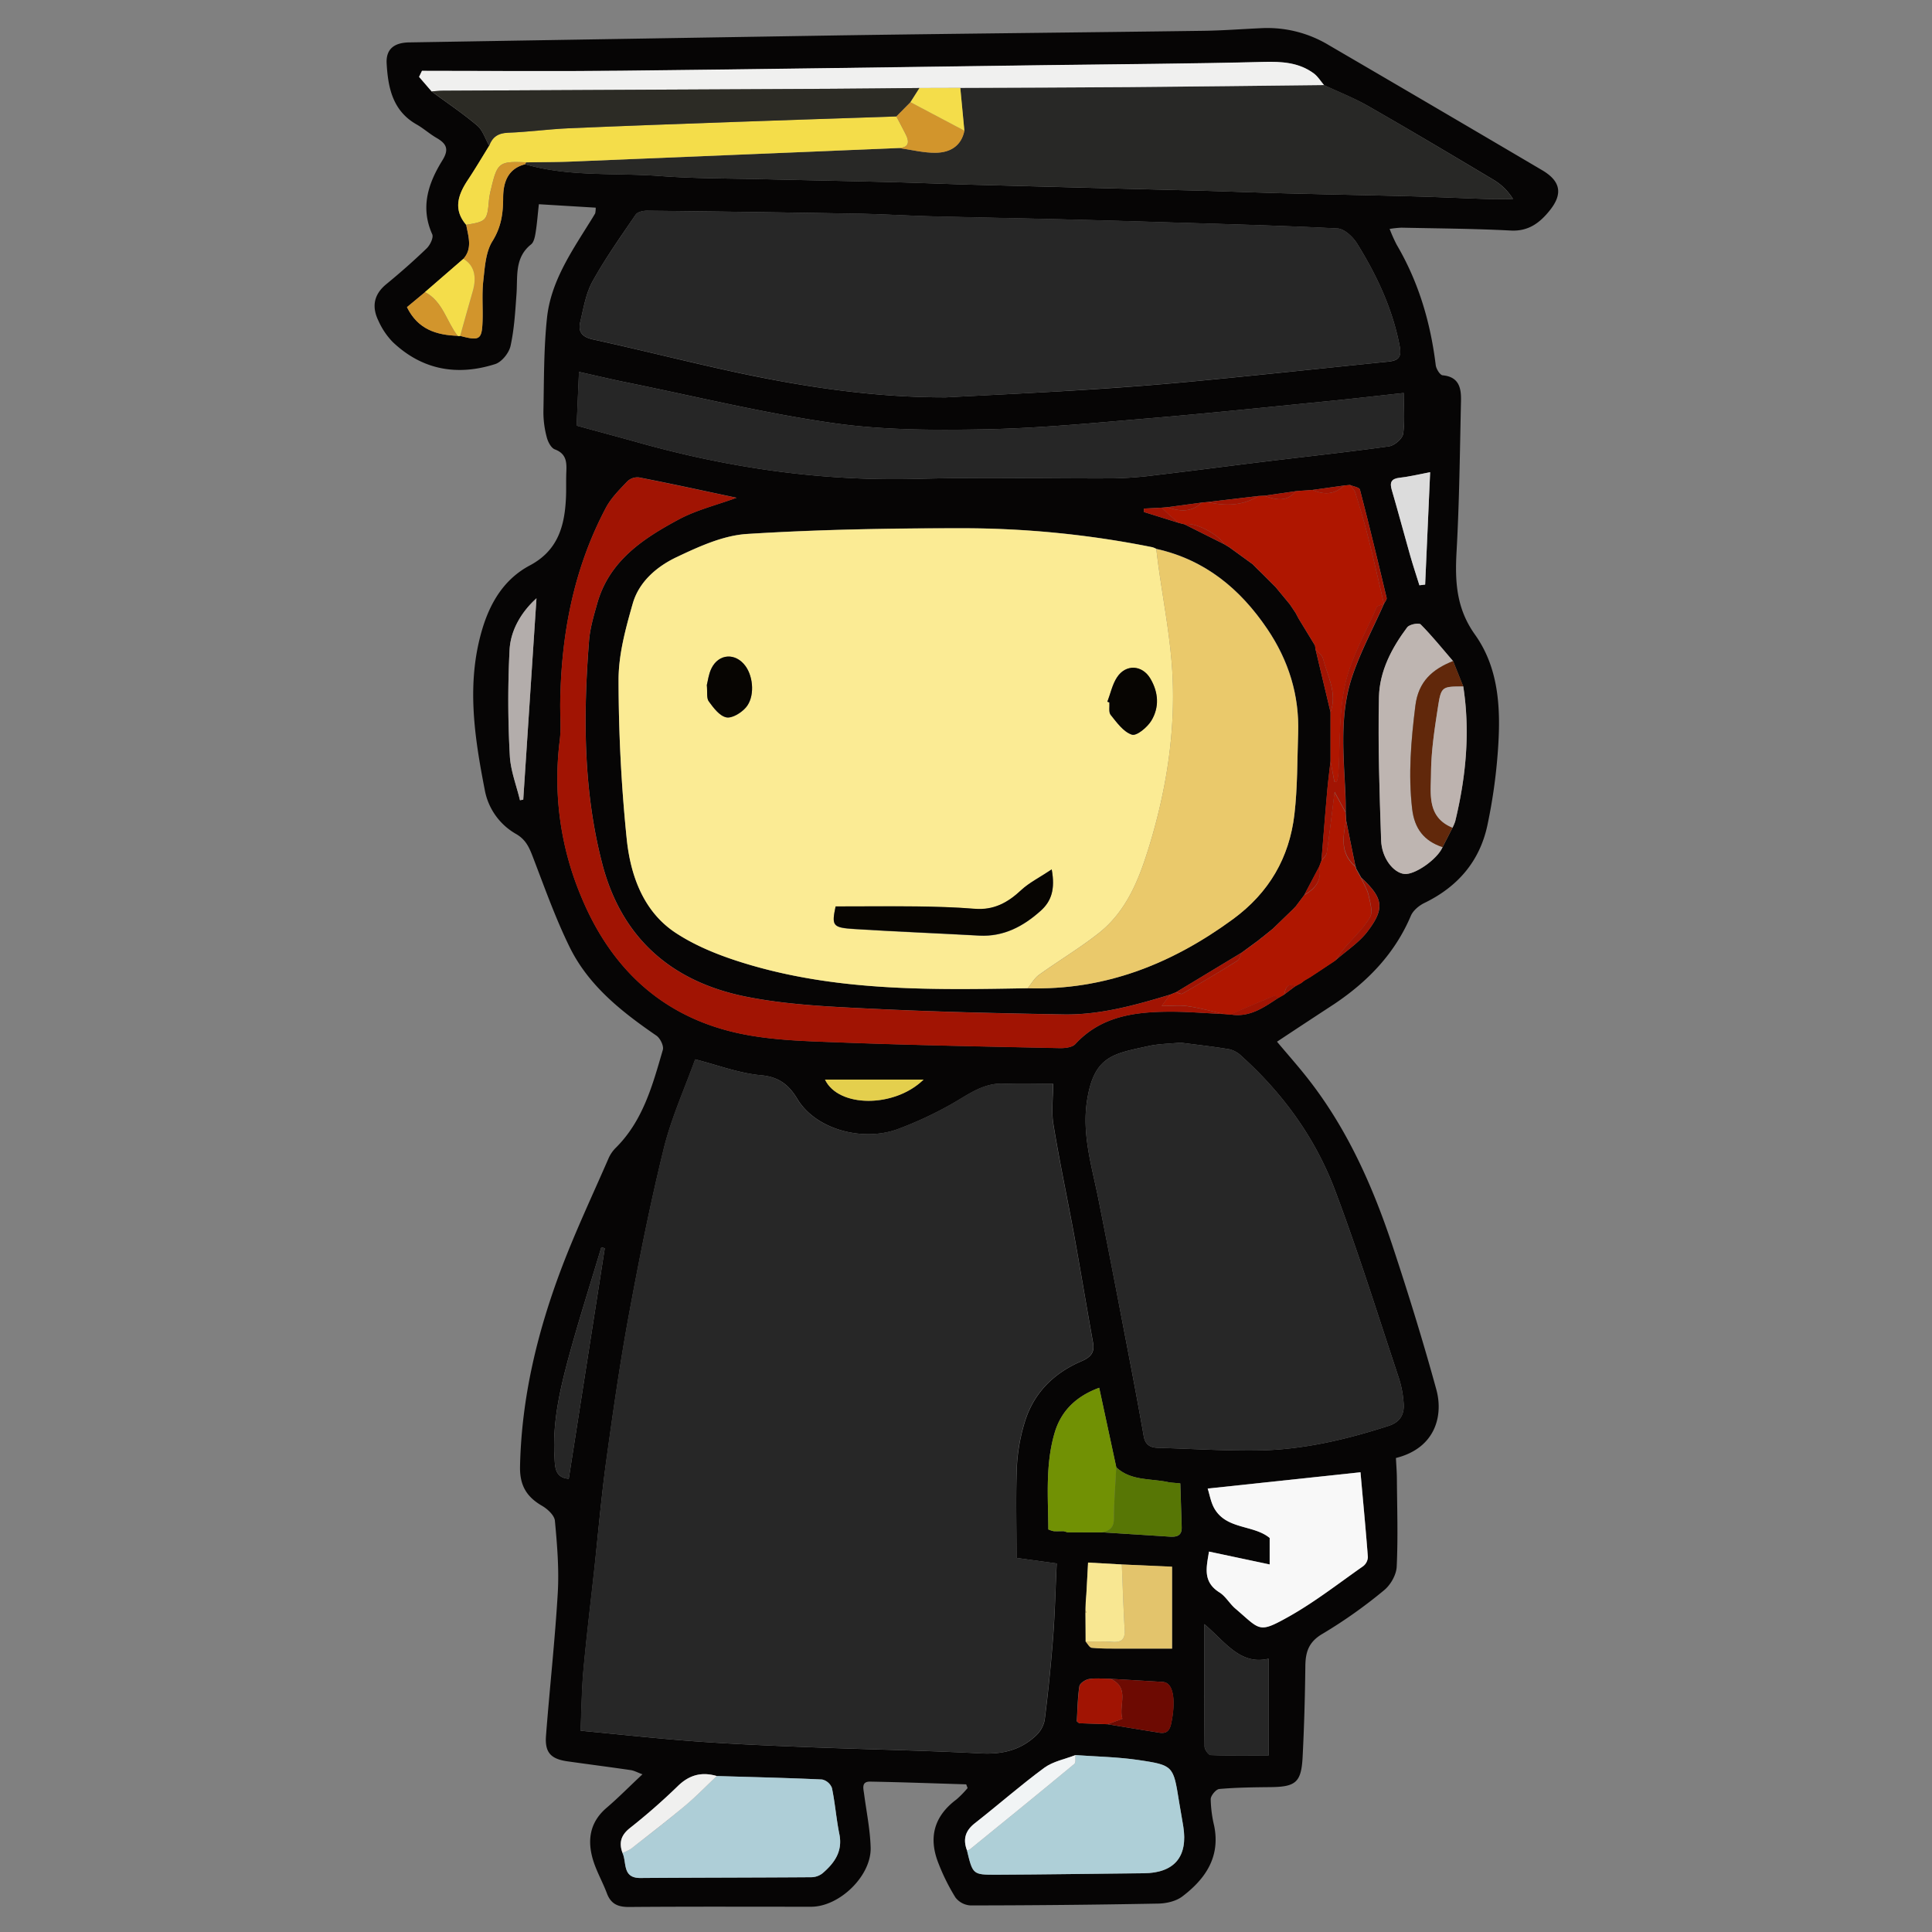 <svg id="Layer_1" data-name="Layer 1" xmlns="http://www.w3.org/2000/svg" viewBox="0 0 820 820"><rect x="0" y="0" width="820" height="820" fill="#808080" stroke="none"/><path d="M542,442.13c4.64,5.52,8.88,10.29,12.82,15.3,17,21.55,27.91,46.2,36.43,72,6.61,20,12.83,40.1,18.39,60.39,2.94,10.75-.16,24.75-17.17,29,.14,2.82.39,5.78.41,8.73.09,12.48.52,25-.08,37.43-.17,3.48-2.63,7.77-5.4,10a206.41,206.41,0,0,1-26,18.41c-5.93,3.43-7.3,7.69-7.37,13.74-.15,12.87-.5,25.74-1.16,38.6-.56,10.78-2.93,12.67-13.64,12.78-7.25.07-14.51.16-21.72.79-1.4.12-3.62,2.78-3.65,4.3a52.86,52.86,0,0,0,1.47,11.34c2.69,13.28-3.76,22.58-13.55,30-2.65,2-6.72,2.94-10.16,3q-39.87.75-79.74.78a8.69,8.69,0,0,1-6.35-3.36,87.16,87.16,0,0,1-7.19-14.44c-4.35-10.87-2-20,7.6-27.17a41.84,41.84,0,0,0,4.74-4.85l-.6-1.57c-13.58-.41-27.16-.92-40.74-1.16-3.86-.07-2.89,2.94-2.58,5.32,1,7.56,2.56,15.12,2.77,22.71.32,12-13.25,25.08-25.26,25.08-25.81,0-51.62-.11-77.43.1-4.71,0-7.59-1.36-9.26-5.81-1.82-4.85-4.48-9.42-5.94-14.36-2.44-8.28-1.28-15.85,5.79-21.9,5-4.26,9.62-9,15.25-14.24-2.26-.84-3.56-1.58-4.94-1.78-8.94-1.3-17.91-2.46-26.86-3.72-7.08-1-9.69-3.74-9.14-10.85,1.55-20.25,3.81-40.45,5-60.72.58-10.13-.27-20.4-1.22-30.54-.21-2.31-3.13-5-5.48-6.36-6.56-3.81-9.48-8.68-9.32-16.65.6-29.06,7.29-56.81,17.44-83.76,6-15.9,13.28-31.32,20.07-46.92a14.53,14.53,0,0,1,3-4.48c11.68-11.51,15.74-26.72,20.1-41.71.48-1.64-1.1-4.88-2.69-6-14.7-10.09-28.67-21.09-36.74-37.35-6-12.17-10.6-25.1-15.47-37.82-1.66-4.33-3-8-7.63-10.58a27.09,27.09,0,0,1-13.08-18.72c-4.38-22.52-7.83-45.12-1.08-67.91,3.46-11.67,9.5-21.51,20.23-27.21,11.93-6.33,14.78-16.7,15.34-28.66.17-3.62,0-7.26.15-10.88.19-4.18.12-7.85-4.87-9.72-1.63-.61-3-3.32-3.47-5.31a40.88,40.88,0,0,1-1.38-10.71c.27-13.27.13-26.61,1.52-39.77,1.6-15.14,10.09-27.68,17.95-40.28.85-1.36,1.71-2.71,2.51-4.11a10.91,10.91,0,0,0,.22-2.41l-24.13-1.46c-.52,4.7-.79,8.45-1.4,12.15-.28,1.73-.73,4-1.93,4.92-7.05,5.64-5.62,13.51-6.16,21s-.95,14.87-2.53,22.07c-.66,3-3.73,6.82-6.52,7.71-16.11,5.13-31,2.53-43.52-9.4a31,31,0,0,1-6-8.92c-2.9-5.89-2.11-11.15,3.3-15.59,5.9-4.84,11.65-9.9,17.14-15.2,1.46-1.4,3-4.59,2.36-6C178.28,87.9,181.83,77.63,187.8,68c2.95-4.77,1.6-7.08-2.54-9.48-2.95-1.71-5.54-4.06-8.51-5.74C166.61,47,164.7,37.15,164.11,27c-.36-6.14,3.15-8.88,9.48-9q91.83-1.52,183.66-3c51.13-.75,102.26-1.22,153.38-1.92,8.44-.11,16.86-.78,25.3-1.15A50.48,50.48,0,0,1,564,19.16q45.3,26.42,90.49,53.05c7.88,4.63,9,10.06,3.16,17.24-4.14,5.13-8.92,8.78-16.38,8.4-15.47-.81-31-.89-46.47-1.22a45.3,45.3,0,0,0-5,.53,65.47,65.47,0,0,0,3,6.72c9.3,15.82,14.36,33,16.57,51.11.2,1.59,1.8,4.19,2.94,4.3,7,.65,7.9,5.48,7.78,10.79-.47,21.33-.69,42.68-1.88,64-.71,12.69-.15,24.1,7.81,35.26,10.63,14.93,11,32.89,9.64,50.52a230.48,230.48,0,0,1-4.36,30.39c-3.27,15.33-12.6,26.13-26.75,33-2.29,1.11-4.8,3.21-5.75,5.46-6.78,16-18.22,27.82-32.37,37.34C558.51,431.24,550.61,436.41,542,442.13ZM535.41,398l-1.28,1.08v0l-4.93,3.62L527,404.32l-27.82,16.81-2.47,1c-14.81,4.49-29.77,8.68-45.38,8.41-27.36-.49-54.73-1.1-82.05-2.45-17.61-.86-35.44-1.65-52.65-5.09-31.26-6.25-52.73-24.59-61-56.39-8.1-31.17-8.1-62.86-5.61-94.65.42-5.34,2-10.64,3.47-15.84,5.11-18.12,19.52-27.58,34.73-35.73,7.39-3.95,15.81-6,24.42-9.13-14.15-3-27.77-6-41.44-8.64a6.23,6.23,0,0,0-4.88,1.63c-3.29,3.47-6.87,7-9.08,11.13-13.78,25.94-19.08,54-19.45,83.08-.06,5.24.45,10.55-.19,15.71a129,129,0,0,0,9,66.14c12.51,30.44,34.18,51,66.53,58.15,14.37,3.17,29.49,3.43,44.31,4,30.77,1.17,61.56,1.72,92.35,2.38,2.24.05,5.31-.3,6.62-1.72,10.68-11.61,24.65-13.6,39.17-13.74,8-.08,16,.65,24.08,1l2.45.15c8.21,1.48,14.37-3,20.63-7.13l2.36-1.34,4.84-3.62,2.4-1.3,1.37-1.07,2.27-1.31,3.63-2.38h0l7.26-4.83h0c4.53-4,9.84-7.39,13.45-12.09,7.63-9.93,6.78-14.31-2.57-23h0l-2.22-4a.86.86,0,0,0-.22-.81q-2-9.63-3.92-19.26c-.08-1.24-.15-2.48-.22-3.72,0-2.78,0-5.56-.16-8.34-.75-16.42-2.44-33,2.84-48.92,3.55-10.69,9-20.76,13.56-31.11h0c.4-.87,1.29-1.84,1.12-2.57-3.65-15.33-7.35-30.65-11.32-45.9-.25-1-2.76-1.35-4.22-2l-2.48.23-13.33,1.87-2.45.19-2.31.15-2.47.21-13.32,1.92-2.47.11-21.65,2.57-2.5.24-14.51,1.95-2.41.2-7.57.38c0,.48,0,1,0,1.46l14.82,4.62,2.36.58L519.63,231l2.12,1.29,9.94,7.21,0,0,1.26,1.28,1.13,1.13,1.3,1.25,6,6,6.06,7.33,0,0,2.47,3.68,1.22,2.31,7,11.5.27,1.79,6.33,26.54q0,10.36,0,20.73c-.46,4.16-1,8.32-1.38,12.49-.88,9.93-1.66,19.86-2.47,29.8-.32.83-.63,1.66-.94,2.49q-3.17,6-6.32,12l0,0-3.61,4.81,0,0-1.13,1.19-8.61,8.33L535.49,398ZM458,731.39l12,.41c6.62,1.09,13.24,2.21,19.87,3.25,3.12.49,6.1,1.58,7.18-3.46,1.9-8.87,1.21-16.3-2.52-17.52a4.81,4.81,0,0,0-1.18-.22q-11.09-.68-22.16-1.31c-3,0-6.07-.39-9,.09-1.55.25-3.89,1.82-4.08,3.07-.76,4.9-.8,9.91-1.1,14.88ZM194.23,142.51l.54.17.57-.11c8.29,2.2,9.23,1.6,9.48-6.56.17-5.63-.33-11.31.31-16.88s1-12.11,3.85-16.72c3.74-6,4.54-11.74,4.57-18.4,0-6.37,1.84-12.42,9.36-14.29,18.8,5.46,38.26,3.53,57.41,5,14,1.06,28.12,1,42.18,1.3,18.5.46,37,.8,55.5,1.27,12.05.31,24.1.83,36.15,1.15q47.34,1.28,94.67,2.47c12.46.34,24.91.84,37.36,1.16,17.89.47,35.79.79,53.68,1.27,10.65.29,21.28.8,31.92,1.14,3.47.11,6.94,0,10.41,0a24.32,24.32,0,0,0-8-8C616.39,65.85,598.61,55.26,580.66,45c-6-3.42-12.46-5.94-18.72-8.87-1.37-1.61-2.51-3.54-4.16-4.8-6.43-4.86-13.77-5.23-21.65-5-30.6.77-61.22.95-91.84,1.36-60.22.8-120.44,1.73-180.66,2.37-28.17.3-56.35.05-84.53.05l-1.23,2.56,5.35,6.19c6.48,4.77,13.19,9.24,19.3,14.43,2.41,2.05,3.46,5.69,5.13,8.61-3,4.87-5.93,9.81-9.1,14.58-4.14,6.25-6.27,12.45-.67,19,.88,4.93,2.76,9.94-1.24,14.44L180.39,124l-7.66,6.36C177.36,139.8,185.23,142.17,194.23,142.51Zm266.5,541,0,1.14q0,6,.07,12.09c.85.92,1.64,2.54,2.58,2.64,3.59.38,7.24.33,10.86.35,7.76,0,15.53,0,23.24,0V665L476.13,664l-14.32-.8c-.26,4.94-.49,9.21-.73,13.49l-.25,3.1C460.79,681.05,460.76,682.28,460.73,683.51ZM621.05,291.37l-4.32-10.8c-4.52-5.24-8.87-10.65-13.73-15.55-.78-.79-4.77,0-5.7,1.22-6.62,8.77-11.79,18.68-12,29.65-.45,20.23.23,40.5.92,60.74.25,7.58,5.19,13.77,9.83,14.3,4.43.5,14.06-6.25,16.25-11.39q2.1-4.12,4.22-8.25a19,19,0,0,0,1.14-2.69C622.2,329.73,624,310.69,621.05,291.37Zm-153.36,359c9.57.61,19.15,1.2,28.72,1.84,3,.2,5.26-.33,5.15-4q-.29-9.29-.59-18.6c-2.76-.29-4-.29-5.1-.54-7.49-1.63-15.79-.43-22.07-6.27-2.39-11.1-4.77-22.2-7.27-33.79-9.57,3.51-16.1,9.62-18.9,19.06-4,13.51-2.77,27.39-2.69,41.06a12,12,0,0,0,2.3.75c1.4.08,2.81,0,4.22,0l1.61.45ZM264.19,786.43c1.93,4-.24,10.71,7.65,10.65,24.17-.18,48.34-.15,72.52-.33a7.91,7.91,0,0,0,4.77-1.69c5-4.32,8.61-9.25,7.12-16.6-1.32-6.49-1.8-13.14-3.16-19.61a5.84,5.84,0,0,0-4.18-3.58c-14.88-.69-29.77-1-44.66-1.47-6.48-1.88-11.78-.49-16.76,4.45A263.35,263.35,0,0,1,267.21,776C263.5,779,262.62,782.2,264.19,786.43Zm192.27-41.52c-4.45,1.74-9.51,2.66-13.23,5.39-10.11,7.45-19.57,15.78-29.47,23.53-4.06,3.18-5.11,6.8-3.36,11.47,2.47,10.22,2.47,10.43,12.17,10.39,21-.08,41.92-.44,62.88-.62,13-.12,18.83-7,16.76-19.92-.57-3.58-1.24-7.13-1.82-10.71C498,749.51,498,749.2,483.14,747,474.33,745.7,465.36,745.56,456.46,744.91ZM436.17,419.44c32.72,1,61.18-10.29,87.22-29.44,15.25-11.22,23.83-26,26-44.41,1.33-11.36,1.19-22.9,1.58-34.36.56-16.2-4-30.94-13.09-44.31-11.55-17.07-26.53-29.4-47.11-34a8.94,8.94,0,0,0-1.64-.69,409.74,409.74,0,0,0-80.89-8.06c-30.4,0-60.84.52-91.17,2.43-10.19.64-20.48,5.37-29.95,9.86-8.34,4-15.93,10.41-18.58,19.74-3,10.51-6,21.49-6,32.27A669.7,669.7,0,0,0,266,356c1.6,15.62,7.12,31,20.88,40,9.69,6.35,21.17,10.58,32.41,13.82C357.52,420.84,396.88,420.13,436.17,419.44Zm-4.72,241.79c0-13.24-.36-25.92.15-38.56a77.33,77.33,0,0,1,3.3-18.88c3.75-12.49,12.32-21,24.19-26.07,3.57-1.54,5.64-3.49,4.88-7.7-2.74-15.17-5.26-30.37-8-45.52-2.89-15.73-6.24-31.37-8.83-47.15C446.2,471.82,447,466,447,460c-7.48,0-14.27.22-21-.06-9.06-.36-15.56,5.08-22.85,9.08a159.72,159.72,0,0,1-22.27,10.29c-14.75,5.32-34.59.13-42.41-12.83-3.5-5.8-7.67-9.42-15.4-10.1-9.38-.83-18.52-4.35-28-6.76-4.45,12.41-10.09,24.8-13.3,37.79-5.74,23.31-10.44,46.89-14.8,70.5-3.81,20.66-6.79,41.48-9.66,62.29-2.08,15.07-3.39,30.24-5,45.37-1.57,14.33-3.32,28.64-4.64,43-.76,8.31-.82,16.68-1.24,26,16.48,1.56,32.37,3.32,48.3,4.49,15.61,1.14,31.26,1.82,46.9,2.43,24.9,1,49.82,1.41,74.7,2.71,9,.47,16.71-1.34,23.21-7.39a12.33,12.33,0,0,0,3.86-6.71q2.23-17.57,3.59-35.25c.79-10.34,1-20.72,1.53-31.27Zm-30-492.58c18.65-1,37.3-1.85,55.94-3,16.4-1,32.8-2.22,49.16-3.78,27.5-2.61,55-5.58,82.46-8.35,4-.4,6-1.39,5.1-6.42-3-15.9-9.71-30.19-18.12-43.73-1.77-2.85-5.4-6.25-8.32-6.4-25.08-1.29-50.2-1.91-75.31-2.69q-21.09-.66-42.19-1.2c-18.3-.45-36.6-.78-54.9-1.26-10.44-.28-20.87-.94-31.31-1.12q-44.67-.8-89.36-1.26c-1.63,0-4,.52-4.79,1.66-6.34,9.28-12.87,18.5-18.31,28.31-2.84,5.12-3.82,11.34-5.21,17.17-1,4.12.6,6.45,5.32,7.48,21.54,4.7,42.91,10.22,64.48,14.75C344.2,164.67,372.57,168.72,401.45,168.65ZM501,442.53c-4.9.5-9.38.52-13.65,1.47-14.81,3.27-23.05,4.06-26,23.28-2.2,14.34,2.16,28.12,4.92,42q5.63,28.25,11,56.52c2.8,14.52,5.59,29.06,8.14,43.63.67,3.82,2.74,5,6.17,5.08,14,.38,27.94,1.29,41.89,1.12,19.19-.23,37.72-4.57,55.93-10.46,4.91-1.59,6.73-4.95,6.35-9.6a45.31,45.31,0,0,0-2-10.6c-8.87-26.65-17.22-53.51-27.12-79.78-8.32-22.07-22-41-39.63-56.89a11.2,11.2,0,0,0-5.14-2.94C514.8,444.17,507.63,443.4,501,442.53ZM595.78,166.8c-11.42,1.24-22.08,2.48-32.77,3.53-25.11,2.48-50.2,5.11-75.34,7.22-23.16,1.95-46.36,4.21-69.58,4.66-21.44.42-43.18.39-64.34-2.62-29.29-4.16-58.16-11.26-87.21-17.16-6.44-1.3-12.83-2.82-20.78-4.59-.36,8-.68,15.27-1,22.81,9.4,2.57,18.09,4.9,26.76,7.33,38.7,10.81,78,16.37,118.31,15.25,27.59-.77,55.21-.06,82.82-.2a162,162,0,0,0,18-1.39c15.49-1.82,31-3.88,46.45-5.76,17.49-2.13,35-4,52.44-6.44,2.29-.32,5.66-3.18,6-5.26C596.34,178.73,595.78,173.07,595.78,166.8ZM513.13,658.54c-1,6.43-2.86,12.75,4.45,17.31,2.65,1.65,4.31,4.78,6.75,6.86,10.64,9.08,9.74,10.64,22.4,3.58,11.16-6.23,21.34-14.21,31.85-21.57a5.15,5.15,0,0,0,2-3.86c-.92-12.21-2.09-24.4-3.13-36l-64.86,6.92c.83,2.57,1.33,5.81,2.85,8.46,5.19,9,16.65,6.85,23.46,12.5V664ZM538.44,704c-12.09,2.91-18.5-7.29-27.29-14.67,0,18.22-.06,35.09.11,51.95,0,1.27,1.67,3.59,2.62,3.62,7.77.3,15.55.17,24.56.17ZM227.7,253.94c-5.88,5.3-10.87,12.88-11.41,21.68a422.57,422.57,0,0,0,.09,45c.29,6.39,2.81,12.68,4.31,19l1.39-.24C224,310.78,225.84,282.14,227.7,253.94Zm13.7,373.7,15.29-97.85-1.47-.41c-4.63,15.48-9.56,30.88-13.8,46.47-3.78,13.92-7,28-6.08,42.65C235.59,622.64,235.47,627.16,241.4,627.64ZM607,200.41c-5,1-8.94,1.91-12.89,2.35-3.58.41-4.36,1.9-3.38,5.24,2.71,9.26,5.18,18.59,7.82,27.86,1.2,4.21,2.59,8.37,3.89,12.55l2.44-.29C605.58,232.44,606.27,216.76,607,200.41ZM350.16,458.21c5.68,11.94,29.46,12.1,41.81,0Z" style="fill:#060505"/><path d="M431.45,661.23l17,2.33c-.49,10.55-.74,20.93-1.53,31.27q-1.35,17.67-3.59,35.25a12.33,12.33,0,0,1-3.86,6.71c-6.5,6.05-14.22,7.86-23.21,7.39-24.88-1.3-49.8-1.74-74.7-2.71-15.64-.61-31.29-1.29-46.9-2.43-15.93-1.17-31.82-2.93-48.3-4.49.42-9.3.48-17.67,1.24-26,1.32-14.35,3.07-28.66,4.64-43,1.65-15.13,3-30.3,5-45.37,2.87-20.81,5.85-41.63,9.66-62.29,4.36-23.61,9.06-47.19,14.8-70.5,3.21-13,8.85-25.38,13.3-37.79,9.46,2.41,18.6,5.93,28,6.76,7.73.68,11.9,4.3,15.4,10.1,7.82,13,27.66,18.15,42.41,12.83A159.72,159.72,0,0,0,403.06,469c7.29-4,13.79-9.44,22.85-9.08,6.78.28,13.57.06,21,.06,0,6-.76,11.81.15,17.34,2.59,15.78,5.94,31.42,8.83,47.15,2.77,15.15,5.29,30.35,8,45.52.76,4.21-1.31,6.16-4.88,7.7-11.87,5.1-20.44,13.58-24.19,26.07a77.33,77.33,0,0,0-3.3,18.88C431.09,635.31,431.45,648,431.45,661.23Z" style="fill:#272727"/><path d="M436.17,419.44c-39.29.69-78.65,1.4-116.89-9.63-11.24-3.24-22.72-7.47-32.41-13.82-13.76-9-19.28-24.38-20.88-40a669.7,669.7,0,0,1-3.45-67.47c0-10.78,3-21.76,6-32.27,2.65-9.33,10.24-15.78,18.58-19.74,9.47-4.49,19.76-9.22,29.95-9.86,30.33-1.91,60.77-2.41,91.17-2.43a409.74,409.74,0,0,1,80.89,8.06,8.94,8.94,0,0,1,1.64.69c.24,2,.47,3.94.73,5.91,2.12,15.84,5.33,31.63,6.14,47.54,1.23,24.38-2.55,48.46-9.6,71.81-4.3,14.23-9.61,28.42-21.93,38-8,6.28-16.84,11.56-25.13,17.52C439,415.19,437.75,417.53,436.17,419.44ZM446.37,369c-5,3.36-9.45,5.55-12.9,8.78-5.71,5.36-11.73,8.7-19.88,8s-16.48-.91-24.73-1c-11.41-.16-22.83,0-34.22,0-1.73,8.19-1.31,9,7.93,9.58,17.67,1.11,35.35,1.84,53,2.79,10.35.55,18.69-3.88,26.1-10.52C446.22,382.54,447.93,377.46,446.37,369ZM470,297.83l.82.33c.15,1.81-.38,4.16.57,5.31,2.63,3.23,5.46,7.22,9,8.37,2,.64,6.59-3.19,8.29-6,3.38-5.65,2.95-12-.44-17.76s-10.45-6.29-14.19-.55C472.11,290.53,471.34,294.36,470,297.83Zm-170-7.08c.31,3.1-.17,5.59.85,7,2,2.71,4.56,6.16,7.42,6.75,2.45.5,6.37-1.93,8.32-4.2,3.77-4.39,3.24-12.78-.14-17.5-4.18-5.83-11.42-5.45-14.52,1C300.73,286.2,300.43,289.07,300,290.75Z" style="fill:#fbeb94"/><path d="M401.45,168.65c-28.88.07-57.25-4-85.36-9.88-21.57-4.53-42.94-10.05-64.48-14.75-4.72-1-6.31-3.36-5.32-7.48,1.39-5.83,2.37-12,5.21-17.17,5.44-9.81,12-19,18.31-28.31.78-1.14,3.16-1.68,4.79-1.66q44.68.5,89.36,1.26c10.44.18,20.87.84,31.31,1.12,18.3.48,36.6.81,54.9,1.26q21.09.52,42.19,1.2c25.11.78,50.23,1.4,75.31,2.69,2.92.15,6.55,3.55,8.32,6.4,8.41,13.54,15.11,27.83,18.12,43.73.95,5-1.05,6-5.1,6.42-27.49,2.77-55,5.74-82.46,8.35-16.36,1.56-32.76,2.74-49.16,3.78C438.75,166.8,420.1,167.65,401.45,168.65Z" style="fill:#272727"/><path d="M501,442.53c6.66.87,13.83,1.64,20.93,2.83A11.2,11.2,0,0,1,527,448.3c17.65,15.87,31.31,34.82,39.63,56.89,9.9,26.27,18.25,53.13,27.12,79.78a45.31,45.31,0,0,1,2,10.6c.38,4.65-1.44,8-6.35,9.6-18.21,5.89-36.74,10.23-55.93,10.46-14,.17-27.93-.74-41.89-1.12-3.43-.1-5.5-1.26-6.17-5.08-2.55-14.57-5.34-29.11-8.14-43.63q-5.43-28.27-11-56.52c-2.76-13.88-7.12-27.66-4.92-42,2.93-19.22,11.17-20,26-23.28C491.59,443.05,496.07,443,501,442.53Z" style="fill:#272727"/><path d="M561.94,36.1C568.2,39,574.69,41.55,580.66,45c18,10.29,35.73,20.88,53.49,31.49a24.32,24.32,0,0,1,8,8c-3.47,0-6.94.09-10.41,0-10.64-.34-21.27-.85-31.92-1.14-17.89-.48-35.79-.8-53.68-1.27-12.45-.32-24.9-.82-37.36-1.16q-47.32-1.26-94.67-2.47c-12-.32-24.1-.84-36.15-1.15-18.5-.47-37-.81-55.5-1.27-14.06-.34-28.17-.24-42.18-1.3-19.15-1.44-38.61.49-57.41-5q.18-.42.39-.81c6.43-.11,12.87-.08,19.29-.34q69.51-2.82,139-5.75c5.25.73,10.5,2.11,15.73,2,5.85-.11,10.69-2.8,12-9.37q-.87-9.09-1.73-18.17c23.93-.1,47.85-.14,71.78-.33C506.89,36.75,534.42,36.4,561.94,36.1Z" style="fill:#282826"/><path d="M436.17,419.44c1.58-1.91,2.85-4.25,4.8-5.65,8.29-6,17.1-11.24,25.13-17.52,12.32-9.62,17.63-23.81,21.93-38,7.05-23.35,10.83-47.43,9.6-71.81-.81-15.91-4-31.7-6.14-47.54-.26-2-.49-3.94-.73-5.91,20.58,4.55,35.56,16.88,47.11,34,9,13.37,13.65,28.11,13.09,44.31-.39,11.46-.25,23-1.58,34.36-2.16,18.38-10.74,33.19-26,44.41C497.35,409.15,468.89,420.44,436.17,419.44Z" style="fill:#eac96b"/><path d="M595.78,166.8c0,6.27.56,11.93-.28,17.38-.33,2.08-3.7,4.94-6,5.26-17.44,2.45-35,4.31-52.44,6.44-15.49,1.88-31,3.94-46.45,5.76a162,162,0,0,1-18,1.39c-27.61.14-55.23-.57-82.82.2-40.31,1.12-79.61-4.44-118.31-15.25-8.67-2.43-17.36-4.76-26.76-7.33.33-7.54.65-14.78,1-22.81,8,1.77,14.34,3.29,20.78,4.59,29,5.9,57.92,13,87.21,17.16,21.16,3,42.9,3,64.34,2.62,23.22-.45,46.42-2.71,69.58-4.66,25.14-2.11,50.23-4.74,75.34-7.22C573.7,169.28,584.36,168,595.78,166.8Z" style="fill:#262626"/><path d="M519.62,430.42c-8-.36-16.06-1.09-24.08-1-14.52.14-28.49,2.13-39.17,13.74-1.31,1.42-4.38,1.77-6.62,1.72-30.79-.66-61.58-1.21-92.35-2.38-14.82-.57-29.94-.83-44.31-4-32.35-7.13-54-27.71-66.53-58.15a129,129,0,0,1-9-66.14c.64-5.16.13-10.47.19-15.71.37-29.12,5.67-57.14,19.45-83.08,2.21-4.16,5.79-7.66,9.08-11.13a6.23,6.23,0,0,1,4.88-1.63c13.67,2.68,27.29,5.65,41.44,8.64-8.61,3.14-17,5.18-24.42,9.13C273,228.57,258.57,238,253.46,256.15c-1.47,5.2-3.05,10.5-3.47,15.84-2.49,31.79-2.49,63.48,5.61,94.65,8.26,31.8,29.73,50.14,61,56.39,17.21,3.44,35,4.23,52.65,5.09,27.32,1.35,54.69,2,82.05,2.45,15.61.27,30.57-3.92,45.38-8.41L493.05,427c4.18,0,7.73-.42,11.15.1C509.39,427.83,514.48,429.27,519.62,430.42Z" style="fill:#a11403"/><path d="M561.94,36.1c-27.52.3-55.05.65-82.57.87-23.93.19-47.85.23-71.78.33l-17.33.05c-12.27.11-24.54.26-36.81.33q-82.72.42-165.43.81c-1.6,0-3.2.21-4.8.31l-5.35-6.19,1.23-2.56c28.18,0,56.36.25,84.53-.05,60.22-.64,120.44-1.57,180.66-2.37,30.62-.41,61.24-.59,91.84-1.36,7.88-.2,15.22.17,21.65,5C559.43,32.56,560.57,34.49,561.94,36.1Z" style="fill:#f0f0ef"/><path d="M534.14,210.52l2.47-.11c4.77,1.65,9.48,2.88,13.32-1.92l2.47-.21,2.31-.15,2.45-.19c4.84,2.2,9.34,1.93,13.33-1.87l2.48-.23c.78,1.09,1.91,2.08,2.28,3.29,2,6.36,3.88,12.73,5.51,19.18,2.35,9.3,4.43,18.66,6.63,28h0c-1.06.5-2.74.72-3.09,1.53-4.71,10.83-10.86,21.39-13.37,32.74-2.74,12.34-2,25.44-2.89,38.2a21.07,21.07,0,0,1-.64,3.1l-1,0L564.7,323V302.24c3-8.14-1.3-15.31-3.19-22.77-.36-1.43-2.06-2.52-3.14-3.77l-.27-1.79q-3.51-5.76-7-11.5l-1.21-2.31-2.48-3.68,0,0-6.06-7.33-6-6-1.3-1.25-1.13-1.13-1.26-1.28,0,0-9.94-7.21L519.63,231c-3-4.66-12.79-9.54-16.94-8.47l-2.36-.58c-1.26-1-2.54-2.05-3.76-3.13s-2.33-2.22-3.5-3.33l2.41-.2c5.17,1.78,10.16,2.3,14.51-1.95l2.5-.24C520,214.79,527.32,214.76,534.14,210.52Z" style="fill:#af1600"/><path d="M456.46,744.91c8.9.65,17.87.79,26.68,2.09,14.9,2.2,14.85,2.51,17.25,17.44.58,3.58,1.25,7.13,1.82,10.71,2.07,12.89-3.8,19.8-16.76,19.92-21,.18-41.92.54-62.88.62-9.7,0-9.7-.17-12.17-10.39.39-.09.88-.06,1.15-.29,14.85-12.07,29.71-24.14,44.44-36.36C456.7,748.07,456.33,746.18,456.46,744.91Z" style="fill:#aecfd7"/><path d="M304.25,753.8c14.89.44,29.78.78,44.66,1.47a5.84,5.84,0,0,1,4.18,3.58c1.36,6.47,1.84,13.12,3.16,19.61,1.49,7.35-2.11,12.28-7.12,16.6a7.91,7.91,0,0,1-4.77,1.69c-24.18.18-48.35.15-72.52.33-7.89.06-5.72-6.67-7.65-10.65a20.07,20.07,0,0,0,3.69-1.81c7.74-6,15.52-12,23-18.33C295.58,762.39,299.82,758,304.25,753.8Z" style="fill:#aeced7"/><path d="M513.13,658.54,538.88,664V652.76c-6.81-5.65-18.27-3.49-23.46-12.5-1.52-2.65-2-5.89-2.85-8.46l64.86-6.92c1,11.58,2.21,23.77,3.13,36a5.15,5.15,0,0,1-2,3.86c-10.51,7.36-20.69,15.34-31.85,21.57-12.66,7.06-11.76,5.5-22.4-3.58-2.44-2.08-4.1-5.21-6.75-6.86C510.27,671.29,512.13,665,513.13,658.54Z" style="fill:#f8f8f8"/><path d="M381.6,62.82q-69.51,2.88-139,5.75c-6.42.26-12.86.23-19.29.34-11.35-.54-12.22.08-14.79,10.86a35.14,35.14,0,0,0-1,5.27c-.73,8.57-1.1,9-9.66,10.37-5.6-6.54-3.47-12.74.67-19,3.17-4.77,6.08-9.71,9.1-14.58,1.37-3.73,3.82-5.34,8-5.5,8.65-.33,17.26-1.52,25.9-1.9,23.75-1,47.51-1.87,71.27-2.72,22.55-.81,45.1-1.53,67.65-2.3,1.33,2.56,2.72,5.1,4,7.69C386,60.22,385.85,62.56,381.6,62.82Z" style="fill:#f4dd4a"/><path d="M380.46,49.42c-22.55.77-45.1,1.49-67.65,2.3-23.76.85-47.52,1.69-71.27,2.72-8.64.38-17.25,1.57-25.9,1.9-4.17.16-6.62,1.77-8,5.5-1.67-2.92-2.72-6.56-5.13-8.61-6.11-5.19-12.82-9.66-19.3-14.43,1.6-.1,3.2-.3,4.8-.31q82.71-.42,165.43-.81c12.27-.07,24.54-.22,36.81-.33l-3.82,6Z" style="fill:#2c2b25"/><path d="M519.62,430.42c-5.14-1.15-10.23-2.59-15.42-3.37-3.42-.52-7-.1-11.15-.1l3.62-4.79,2.47-1c.9.23,2.08.95,2.64.63,7.86-4.57,15.67-9.21,23.38-14,.94-.58,1.21-2.24,1.8-3.41l2.26-1.62,4.92-3.62v0l1.28-1.08.08,0,4.68-3.81,8.61-8.33c.37-.4.75-.79,1.13-1.19l0,0,3.61-4.81,0,0c4.72-2.64,7.6-6.24,6.32-12,.31-.83.62-1.66.94-2.49.8-1.15,2.13-2.22,2.31-3.46,1.17-7.93,2.08-15.89,3.31-25.7l4.67,8.59c.07,1.24.14,2.48.22,3.72-1.43,7-2.43,13.86,3.92,19.26a.86.86,0,0,1,.22.81l2.22,4h0c1.1,2.48,2.62,4.87,3.2,7.46.69,3.09,1.88,7.15.53,9.39-3,5-7.49,9.06-11.3,13.57-1.22,1.45-2.22,3.09-3.31,4.64h0l-7.26,4.83h0l-3.63,2.38-2.27,1.31-1.37,1.07-2.4,1.3c-3.65-1.53-4.24,1-4.84,3.62l-2.36,1.34c-.66-.29-1.49-1-1.94-.82-6.26,2.58-12.47,5.28-18.69,7.95Z" style="fill:#af1600"/><path d="M612.26,359.54c-2.19,5.14-11.82,11.89-16.25,11.39-4.64-.53-9.58-6.72-9.83-14.3-.69-20.24-1.37-40.51-.92-60.74.25-11,5.42-20.88,12-29.65.93-1.24,4.92-2,5.7-1.22,4.86,4.9,9.21,10.31,13.73,15.55-8.71,3.46-14.7,8.6-16,18.95-1.82,14.63-3.08,29.11-1.36,43.85C600.37,351.75,604.44,357,612.26,359.54Z" style="fill:#beb5b1"/><path d="M451.46,649.89c-1.41,0-2.82.05-4.22,0a12,12,0,0,1-2.3-.75c-.08-13.67-1.32-27.55,2.69-41.06,2.8-9.44,9.33-15.55,18.9-19.06,2.5,11.59,4.88,22.69,7.27,33.79-.38,7.28-1,14.56-1,21.85,0,3.87-2,5.09-5.08,5.72H453.07Z" style="fill:#719104"/><path d="M538.44,704V745.1c-9,0-16.79.13-24.56-.17-1,0-2.6-2.35-2.62-3.62-.17-16.86-.11-33.73-.11-51.95C519.94,696.74,526.35,706.94,538.44,704Z" style="fill:#262626"/><path d="M476.13,664l21.32.94v34.78c-7.71,0-15.48,0-23.24,0-3.62,0-7.27,0-10.86-.35-.94-.1-1.73-1.72-2.58-2.64,3.82,0,7.66-.15,11.46.14,4,.29,5.34-1.33,5.11-5.23C476.8,682.45,476.52,673.23,476.13,664Z" style="fill:#e3c46c"/><path d="M612.26,359.54c-7.82-2.58-11.89-7.79-12.88-16.17-1.72-14.74-.46-29.22,1.36-43.85,1.29-10.35,7.28-15.49,16-18.95q2.16,5.4,4.33,10.8c-9,0-9.39,0-10.75,8.75-1.44,9.27-2.88,18.65-2.94,28,0,8.58-1.94,18.65,9.11,23.18Q614.37,355.42,612.26,359.54Z" style="fill:#61280b"/><path d="M616.48,351.29c-11.05-4.53-9.16-14.6-9.11-23.18.06-9.34,1.5-18.72,2.94-28,1.36-8.78,1.71-8.73,10.75-8.75,3,19.32,1.14,38.36-3.44,57.23A19,19,0,0,1,616.48,351.29Z" style="fill:#bdb3af"/><path d="M467.69,650.35c3.12-.63,5.08-1.85,5.08-5.72,0-7.29.65-14.57,1-21.85,6.28,5.84,14.58,4.64,22.07,6.27,1.15.25,2.34.25,5.1.54q.3,9.31.59,18.6c.11,3.67-2.17,4.2-5.15,4C486.84,651.55,477.26,651,467.69,650.35Z" style="fill:#577605"/><path d="M227.7,253.94c-1.86,28.2-3.74,56.84-5.62,85.47l-1.39.24c-1.5-6.33-4-12.62-4.31-19a422.57,422.57,0,0,1-.09-45C216.83,266.82,221.82,259.24,227.7,253.94Z" style="fill:#b3adab"/><path d="M241.4,627.64c-5.93-.48-5.81-5-6.06-9.14-.9-14.63,2.3-28.73,6.08-42.65,4.24-15.59,9.17-31,13.8-46.47l1.47.41Z" style="fill:#262626"/><path d="M607,200.41c-.73,16.35-1.42,32-2.12,47.71l-2.44.29c-1.3-4.18-2.69-8.34-3.89-12.55-2.64-9.27-5.11-18.6-7.82-27.86-1-3.34-.2-4.83,3.38-5.24C598.06,202.32,602,201.36,607,200.41Z" style="fill:#dcdcdc"/><path d="M197.88,95.41c8.56-1.36,8.93-1.8,9.66-10.37a35.14,35.14,0,0,1,1-5.27C211.08,69,212,68.37,223.3,68.91q-.21.39-.39.81c-7.52,1.87-9.34,7.92-9.36,14.29,0,6.66-.83,12.41-4.57,18.4-2.88,4.61-3.21,11-3.85,16.72s-.14,11.25-.31,16.88c-.25,8.16-1.19,8.76-9.48,6.56,1.77-6.3,3.53-12.61,5.33-18.9s.45-11.26-4-13.82C200.64,105.35,198.76,100.34,197.88,95.41Z" style="fill:#d2952c"/><path d="M476.13,664c.39,9.21.67,18.43,1.21,27.63.23,3.9-1.09,5.52-5.11,5.23-3.8-.29-7.64-.11-11.46-.14q0-6-.07-12.09c.14-.1.41-.24.39-.31a4.34,4.34,0,0,0-.36-.83c0-1.23.06-2.46.1-3.7.08-1,.17-2.07.25-3.1.24-4.28.47-8.55.73-13.49Z" style="fill:#f8e792"/><path d="M471.25,712.54q11.07.65,22.16,1.31a4.81,4.81,0,0,1,1.18.22c3.73,1.22,4.42,8.65,2.52,17.52-1.08,5-4.06,3.95-7.18,3.46-6.63-1-13.25-2.16-19.87-3.25l6.31-2.28C474.59,723.72,479.83,716.28,471.25,712.54Z" style="fill:#6d0a02"/><path d="M456.46,744.91c-.13,1.27.24,3.16-.47,3.74-14.73,12.22-29.59,24.29-44.44,36.36-.27.23-.76.2-1.15.29-1.75-4.67-.7-8.29,3.36-11.47,9.9-7.75,19.36-16.08,29.47-23.53C447,747.57,452,746.65,456.46,744.91Z" style="fill:#f1f4f5"/><path d="M304.25,753.8c-4.43,4.18-8.67,8.59-13.33,12.49-7.52,6.29-15.3,12.28-23,18.33a20.07,20.07,0,0,1-3.69,1.81c-1.57-4.23-.69-7.46,3-10.45a263.35,263.35,0,0,0,20.28-17.73C292.47,753.31,297.77,751.92,304.25,753.8Z" style="fill:#f0f0ef"/><path d="M196.64,109.85c4.48,2.56,5.87,7.39,4,13.82s-3.56,12.6-5.33,18.9l-.57.11-.54-.17c-4.73-6.1-6.25-14.59-13.84-18.55Z" style="fill:#f4dd4a"/><path d="M471.25,712.54c8.58,3.74,3.34,11.18,5.12,17l-6.31,2.28-12-.41-1-.81c.3-5,.34-10,1.1-14.88.19-1.25,2.53-2.82,4.08-3.07C465.18,712.15,468.24,712.52,471.25,712.54Z" style="fill:#a11403"/><path d="M571.13,344.69l-4.67-8.59c-1.23,9.81-2.14,17.77-3.31,25.7-.18,1.24-1.51,2.31-2.31,3.46.81-9.94,1.59-19.87,2.47-29.8.36-4.17.92-8.33,1.38-12.49q.84,4.44,1.66,8.88l1,0a21.07,21.07,0,0,0,.64-3.1c.84-12.76.15-25.86,2.89-38.2,2.51-11.35,8.66-21.91,13.37-32.74.35-.81,2-1,3.09-1.53-4.59,10.35-10,20.42-13.56,31.11-5.28,15.88-3.59,32.5-2.84,48.92C571.1,339.13,571.08,341.91,571.13,344.69Z" style="fill:#a11403"/><path d="M350.16,458.21H392C379.62,470.31,355.84,470.15,350.16,458.21Z" style="fill:#e4cf4d"/><path d="M180.39,124c7.59,4,9.11,12.45,13.84,18.55-9-.34-16.87-2.71-21.5-12.19Z" style="fill:#d2952c"/><path d="M587.39,256.31c-2.2-9.34-4.28-18.7-6.63-28-1.63-6.45-3.55-12.82-5.51-19.18-.37-1.21-1.5-2.2-2.28-3.29,1.46.65,4,1,4.22,2,4,15.25,7.67,30.57,11.32,45.9C588.68,254.47,587.79,255.44,587.39,256.31Z" style="fill:#a11403"/><path d="M566.84,407.58c1.09-1.55,2.09-3.19,3.31-4.64,3.81-4.51,8.29-8.59,11.3-13.57,1.35-2.24.16-6.3-.53-9.39-.58-2.59-2.1-5-3.2-7.46,9.35,8.66,10.2,13,2.57,23C576.68,400.19,571.37,403.59,566.84,407.58Z" style="fill:#a11403"/><path d="M527,404.32c-.59,1.17-.86,2.83-1.8,3.41-7.71,4.82-15.52,9.46-23.38,14-.56.32-1.74-.4-2.64-.63Z" style="fill:#a11403"/><path d="M558.37,275.7c1.08,1.25,2.78,2.34,3.14,3.77,1.89,7.46,6.16,14.63,3.19,22.77Z" style="fill:#a11403"/><path d="M522.07,430.57c6.22-2.67,12.43-5.37,18.69-7.95.45-.19,1.28.53,1.94.82C536.44,427.61,530.28,432.05,522.07,430.57Z" style="fill:#a11403"/><path d="M534.14,210.52c-6.82,4.24-14.13,4.27-21.65,2.57Z" style="fill:#a11403"/><path d="M502.69,222.52c4.15-1.07,13.9,3.81,16.94,8.47Z" style="fill:#a11403"/><path d="M493.07,215.48c1.17,1.11,2.3,2.26,3.5,3.33s2.5,2.09,3.76,3.13l-14.82-4.62c0-.49,0-1,0-1.46Z" style="fill:#a11403"/><path d="M575.27,367.67c-6.35-5.4-5.35-12.28-3.92-19.26Q573.3,358,575.27,367.67Z" style="fill:#a11403"/><path d="M510,213.33c-4.35,4.25-9.34,3.73-14.51,1.95Z" style="fill:#a11403"/><path d="M549.93,208.49c-3.84,4.8-8.55,3.57-13.32,1.92Z" style="fill:#a11403"/><path d="M570.49,206.07c-4,3.8-8.49,4.07-13.33,1.87Z" style="fill:#a11403"/><path d="M559.9,367.75c1.28,5.79-1.6,9.39-6.32,12Q556.73,373.77,559.9,367.75Z" style="fill:#a11403"/><path d="M551.06,262.41q3.53,5.74,7,11.5Z" style="fill:#a11403"/><path d="M521.75,232.28l9.94,7.21Z" style="fill:#a11403"/><path d="M541.34,249.12l6.06,7.33Z" style="fill:#a11403"/><path d="M559.57,412.42l7.26-4.83Z" style="fill:#a11403"/><path d="M545.06,422.1c.6-2.57,1.19-5.15,4.84-3.62Z" style="fill:#a11403"/><path d="M534.14,399.08l-4.92,3.62Z" style="fill:#a11403"/><path d="M553.55,379.81l-3.61,4.81Z" style="fill:#a11403"/><path d="M540.17,394.16,535.49,398Z" style="fill:#a11403"/><path d="M577.71,372.51l-2.22-4Z" style="fill:#a11403"/><path d="M555.94,414.8l3.63-2.38Z" style="fill:#a11403"/><path d="M547.37,256.42l2.48,3.68C549,258.87,548.19,257.65,547.37,256.42Z" style="fill:#a11403"/><path d="M554.71,208.13l-2.31.15Z" style="fill:#a11403"/><path d="M461.08,676.71l-.25,3.1Z" style="fill:#e3c46c"/><path d="M451.46,649.89l1.61.45Z" style="fill:#577605"/><path d="M552.3,417.18l1.37-1.07Z" style="fill:#a11403"/><path d="M534.06,241.86l1.3,1.25Z" style="fill:#a11403"/><path d="M531.67,239.45l1.26,1.28Z" style="fill:#a11403"/><path d="M457.07,730.58l1,.81Z" style="fill:#6d0a02"/><path d="M549.91,384.64c-.38.4-.76.79-1.13,1.19C549.15,385.43,549.53,385,549.91,384.64Z" style="fill:#a11403"/><path d="M535.41,398l-1.28,1.08Z" style="fill:#a11403"/><path d="M460.73,683.51a4.34,4.34,0,0,1,.36.83c0,.07-.25.21-.39.31Z" style="fill:#e3c46c"/><path d="M446.37,369c1.56,8.43-.15,13.51-4.67,17.55-7.41,6.64-15.75,11.07-26.1,10.52-17.68-1-35.36-1.68-53-2.79-9.24-.58-9.66-1.39-7.93-9.58,11.39,0,22.81-.12,34.22,0,8.25.12,16.52.33,24.73,1s14.17-2.63,19.88-8C436.92,374.58,441.34,372.39,446.37,369Z" style="fill:#070502"/><path d="M470,297.83c1.33-3.47,2.1-7.3,4.09-10.34,3.74-5.74,10.72-5.35,14.19.55s3.82,12.11.44,17.76c-1.7,2.85-6.3,6.68-8.29,6-3.58-1.15-6.41-5.14-9-8.37-.95-1.15-.42-3.5-.57-5.31Z" style="fill:#070502"/><path d="M300,290.75c.45-1.68.75-4.55,1.93-7,3.1-6.42,10.34-6.8,14.52-1,3.38,4.72,3.91,13.11.14,17.5-1.95,2.27-5.87,4.7-8.32,4.2-2.86-.59-5.42-4-7.42-6.75C299.81,296.34,300.29,293.85,300,290.75Z" style="fill:#070502"/><path d="M380.46,49.42l6-6.05,22.88,12.1c-1.3,6.57-6.14,9.26-12,9.37-5.23.09-10.48-1.29-15.73-2,4.25-.26,4.41-2.6,2.86-5.71C383.18,54.52,381.79,52,380.46,49.42Z" style="fill:#d2952c"/><path d="M409.32,55.47l-22.88-12.1,3.82-6,17.33-.05Q408.46,46.39,409.32,55.47Z" style="fill:#f4dd4a"/></svg>